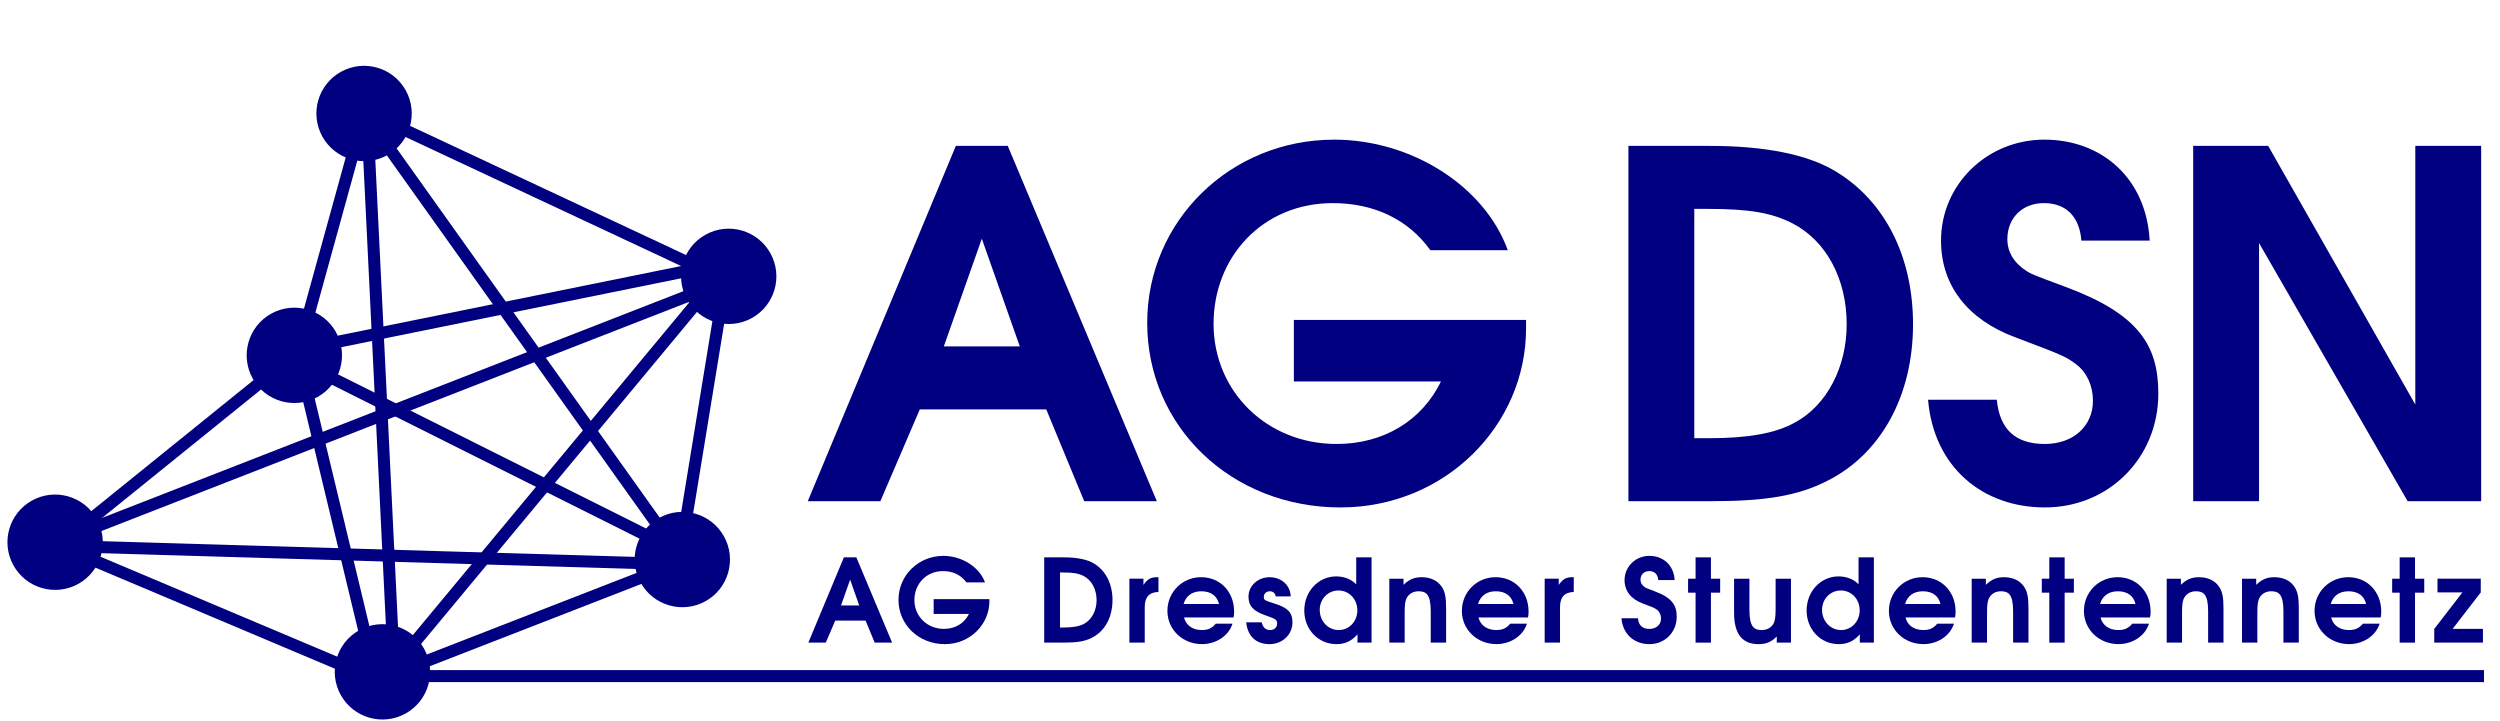 <?xml version="1.0" encoding="UTF-8" standalone="no"?>
<!-- Created with Inkscape (http://www.inkscape.org/) -->

<svg
   xmlns:dc="http://purl.org/dc/elements/1.1/"
   xmlns:cc="http://creativecommons.org/ns#"
   xmlns:rdf="http://www.w3.org/1999/02/22-rdf-syntax-ns#"
   xmlns:svg="http://www.w3.org/2000/svg"
   xmlns="http://www.w3.org/2000/svg"
   xmlns:sodipodi="http://sodipodi.sourceforge.net/DTD/sodipodi-0.dtd"
   xmlns:inkscape="http://www.inkscape.org/namespaces/inkscape"
   id="svg2"
   version="1.1"
   inkscape:version="0.92.2 5c3e80d, 2017-08-06"
   width="277.333"
   height="80"
   xml:space="preserve"
   sodipodi:docname="agdsn_logo_navy.svg"
   inkscape:export-filename="/home/shreyder/agdsn/corporate-design/agdsn_logo_navy.png"
   inkscape:export-xdpi="300"
   inkscape:export-ydpi="300"><defs
     id="defs6" /><sodipodi:namedview
     pagecolor="#ffffff"
     bordercolor="#666666"
     borderopacity="1"
     objecttolerance="10"
     gridtolerance="10"
     guidetolerance="10"
     inkscape:pageopacity="0"
     inkscape:pageshadow="2"
     inkscape:window-width="1890"
     inkscape:window-height="1171"
     id="namedview4"
     showgrid="false"
     showguides="true"
     inkscape:guide-bbox="true"
     inkscape:zoom="2.9615384"
     inkscape:cx="73.531286"
     inkscape:cy="14.518119"
     inkscape:window-x="30"
     inkscape:window-y="0"
     inkscape:window-maximized="1"
     inkscape:current-layer="g10"><inkscape:grid
       type="xygrid"
       id="grid3212"
       empspacing="5"
       visible="true"
       enabled="true"
       snapvisiblegridlinesonly="true"
       originx="0"
       originy="0"
       spacingx="1.067"
       spacingy="1.067" /></sodipodi:namedview><g
     id="g10"
     inkscape:groupmode="layer"
     inkscape:label="agdsn_logo"
     transform="matrix(1.25,0,0,-1.25,0,80)"><g
       id="g3184"><path
         d="m 24.071,36.165 c 2.043,1.132 4.618,0.393 5.751,-1.651 1.132,-2.043 0.395,-4.618 -1.649,-5.75 -2.044,-1.132 -4.618,-0.393 -5.751,1.651 -1.132,2.044 -0.395,4.618 1.649,5.75"
         style="fill:#000080;fill-opacity:1;fill-rule:nonzero;stroke:none;stroke-width:1.067"
         id="path62"
         inkscape:connector-curvature="0" /><path
         d="m 30.259,57.629 c 2.044,1.132 4.618,0.393 5.751,-1.651 1.132,-2.044 0.394,-4.618 -1.649,-5.75 -2.044,-1.132 -4.618,-0.393 -5.751,1.651 -1.133,2.044 -0.395,4.618 1.649,5.75"
         style="fill:#000080;fill-opacity:1;fill-rule:nonzero;stroke:none;stroke-width:1.067"
         id="path64"
         inkscape:connector-curvature="0" /><path
         d="M 2.84,19.58 C 4.883,20.712 7.458,19.973 8.591,17.929 9.724,15.885 8.985,13.311 6.942,12.179 4.898,11.047 2.324,11.786 1.191,13.83 0.058,15.873 0.796,18.448 2.84,19.58"
         style="fill:#000080;fill-opacity:1;fill-rule:nonzero;stroke:none;stroke-width:1.067"
         id="path66"
         inkscape:connector-curvature="0" /><path
         d="m 62.62,43.176 c 2.043,1.132 4.618,0.393 5.751,-1.651 1.133,-2.044 0.395,-4.618 -1.649,-5.75 -2.043,-1.132 -4.618,-0.393 -5.751,1.651 -1.133,2.044 -0.395,4.618 1.649,5.75"
         style="fill:#000080;fill-opacity:1;fill-rule:nonzero;stroke:none;stroke-width:1.067"
         id="path68"
         inkscape:connector-curvature="0" /><path
         d="m 31.888,8.076 c 2.043,1.132 4.618,0.393 5.751,-1.651 1.133,-2.044 0.395,-4.618 -1.649,-5.75 -2.044,-1.132 -4.618,-0.392 -5.751,1.651 -1.133,2.044 -0.395,4.618 1.649,5.75"
         style="fill:#000080;fill-opacity:1;fill-rule:nonzero;stroke:none;stroke-width:1.067"
         id="path70"
         inkscape:connector-curvature="0" /><path
         d="m 58.503,18.043 c 2.044,1.132 4.618,0.393 5.751,-1.651 1.132,-2.044 0.395,-4.618 -1.649,-5.75 -2.043,-1.132 -4.618,-0.393 -5.751,1.651 -1.132,2.044 -0.395,4.618 1.649,5.75"
         style="fill:#000080;fill-opacity:1;fill-rule:nonzero;stroke:none;stroke-width:1.067"
         id="path72"
         inkscape:connector-curvature="0" /><path
         d="M 32.734,53.955 64.746,38.969"
         style="fill:none;stroke:#000080;stroke-width:1.067;stroke-linecap:butt;stroke-linejoin:miter;stroke-miterlimit:3.864;stroke-dasharray:none;stroke-opacity:1"
         id="path74"
         inkscape:connector-curvature="0" /><path
         d="M 64.33,38.969 60.437,15.158"
         style="fill:none;stroke:#000080;stroke-width:1.067;stroke-linecap:butt;stroke-linejoin:miter;stroke-miterlimit:3.864;stroke-dasharray:none;stroke-opacity:1"
         id="path76"
         inkscape:connector-curvature="0" /><path
         d="M 60.563,14.168 33.862,3.783"
         style="fill:none;stroke:#000080;stroke-width:1.067;stroke-linecap:butt;stroke-linejoin:miter;stroke-miterlimit:3.864;stroke-dasharray:none;stroke-opacity:1"
         id="path78"
         inkscape:connector-curvature="0" /><path
         d="M 33.083,4.9 26.642,31.707"
         style="fill:none;stroke:#000080;stroke-width:1.067;stroke-linecap:butt;stroke-linejoin:miter;stroke-miterlimit:3.864;stroke-dasharray:none;stroke-opacity:1"
         id="path80"
         inkscape:connector-curvature="0" /><path
         d="M 26.07,32.465 5.18,15.59"
         style="fill:none;stroke:#000080;stroke-width:1.067;stroke-linecap:butt;stroke-linejoin:miter;stroke-miterlimit:3.864;stroke-dasharray:none;stroke-opacity:1"
         id="path82"
         inkscape:connector-curvature="0" /><path
         d="M 5.18,15.59 33.083,3.812"
         style="fill:none;stroke:#000080;stroke-width:1.067;stroke-linecap:butt;stroke-linejoin:miter;stroke-miterlimit:3.864;stroke-dasharray:none;stroke-opacity:1"
         id="path84"
         inkscape:connector-curvature="0" /><path
         d="M 33.083,2.526 64.746,40.634"
         style="fill:none;stroke:#000080;stroke-width:1.067;stroke-linecap:butt;stroke-linejoin:miter;stroke-miterlimit:3.864;stroke-dasharray:none;stroke-opacity:1"
         id="path86"
         inkscape:connector-curvature="0" /><path
         d="m 64.33,40.634 -37.688,-7.642"
         style="fill:none;stroke:#000080;stroke-width:1.067;stroke-linecap:butt;stroke-linejoin:miter;stroke-miterlimit:3.864;stroke-dasharray:none;stroke-opacity:1"
         id="path88"
         inkscape:connector-curvature="0" /><path
         d="M 25.999,31.064 32.318,53.955"
         style="fill:none;stroke:#000080;stroke-width:1.067;stroke-linecap:butt;stroke-linejoin:miter;stroke-miterlimit:3.864;stroke-dasharray:none;stroke-opacity:1"
         id="path90"
         inkscape:connector-curvature="0" /><path
         d="M 32.318,53.955 60.854,13.909"
         style="fill:none;stroke:#000080;stroke-width:1.067;stroke-linecap:butt;stroke-linejoin:miter;stroke-miterlimit:3.864;stroke-dasharray:none;stroke-opacity:1"
         id="path92"
         inkscape:connector-curvature="0" /><path
         d="M 60.854,13.909 5.104,15.553"
         style="fill:none;stroke:#000080;stroke-width:1.067;stroke-linecap:butt;stroke-linejoin:miter;stroke-miterlimit:3.864;stroke-dasharray:none;stroke-opacity:1"
         id="path94"
         inkscape:connector-curvature="0" /><path
         d="M 26.197,32.082 60.021,15.158"
         style="fill:none;stroke:#000080;stroke-width:1.067;stroke-linecap:butt;stroke-linejoin:miter;stroke-miterlimit:3.864;stroke-dasharray:none;stroke-opacity:1"
         id="path96"
         inkscape:connector-curvature="0" /><path
         d="M 4.836,15.821 65.86,39.619"
         style="fill:none;stroke:#000080;stroke-width:1.067;stroke-linecap:butt;stroke-linejoin:miter;stroke-miterlimit:3.864;stroke-dasharray:none;stroke-opacity:1"
         id="path98"
         inkscape:connector-curvature="0" /><path
         d="M 35.011,3.812 32.638,52.593"
         style="fill:none;stroke:#000080;stroke-width:1.067;stroke-linecap:butt;stroke-linejoin:miter;stroke-miterlimit:3.864;stroke-dasharray:none;stroke-opacity:1"
         id="path100"
         inkscape:connector-curvature="0" /><g
         aria-label="AG DSN"
         transform="scale(1,-1)"
         style="font-style:normal;font-variant:normal;font-weight:normal;font-stretch:normal;font-size:12.8px;line-height:0%;font-family:FontAwesome;-inkscape-font-specification:FontAwesome;text-align:center;letter-spacing:0px;word-spacing:0px;text-anchor:middle;fill:#000080;fill-opacity:1;stroke:none;stroke-width:1.067"
         id="text3091"><path
           d="M 102.663,-19.521 89.436,-51.052 h -4.608 l -13.141,31.531 h 6.443 l 3.499,-8.149 h 11.221 l 3.371,8.149 z M 90.503,-33.26 h -6.741 l 3.371,-9.557 z"
           style="font-style:normal;font-variant:normal;font-weight:bold;font-stretch:normal;font-size:42.667px;line-height:1.25;font-family:'TeX Gyre Adventor';-inkscape-font-specification:'TeX Gyre Adventor Bold';letter-spacing:-0.939;fill:#000080;fill-opacity:1;stroke-width:1.067"
           id="path843" /><path
           d="m 135.434,-34.839 v -0.768 h -20.608 v 5.461 h 13.056 c -1.707,3.499 -5.12,5.547 -9.259,5.547 -6.187,0 -10.923,-4.651 -10.923,-10.667 0,-5.931 4.352,-10.709 10.581,-10.709 3.669,0 6.699,1.451 8.661,4.181 h 6.869 c -2.048,-5.675 -8.533,-9.813 -15.403,-9.813 -9.216,0 -16.597,7.211 -16.597,16.256 0,9.216 7.467,16.384 17.152,16.384 9.301,0 16.469,-7.296 16.469,-15.872 z"
           style="font-style:normal;font-variant:normal;font-weight:bold;font-stretch:normal;font-size:42.667px;line-height:1.25;font-family:'TeX Gyre Adventor';-inkscape-font-specification:'TeX Gyre Adventor Bold';letter-spacing:-0.939;fill:#000080;fill-opacity:1;stroke-width:1.067"
           id="path845" /><path
           d="m 169.775,-35.223 c 0,-5.973 -2.475,-10.923 -6.869,-13.568 -2.475,-1.493 -6.229,-2.261 -11.179,-2.261 h -7.211 v 31.531 h 7.339 c 4.779,0 7.637,-0.469 10.197,-1.749 4.864,-2.389 7.723,-7.595 7.723,-13.952 z m -5.888,0 c 0,3.797 -1.749,7.168 -4.565,8.704 -1.749,0.981 -4.181,1.408 -7.68,1.408 h -1.28 v -20.352 h 1.152 c 3.712,0 5.717,0.341 7.552,1.28 2.987,1.536 4.821,4.907 4.821,8.96 z"
           style="font-style:normal;font-variant:normal;font-weight:bold;font-stretch:normal;font-size:42.667px;line-height:1.25;font-family:'TeX Gyre Adventor';-inkscape-font-specification:'TeX Gyre Adventor Bold';letter-spacing:-0.939;fill:#000080;fill-opacity:1;stroke-width:1.067"
           id="path847" /><path
           d="m 191.543,-29.079 c 0,-4.267 -1.749,-7.04 -8.149,-9.429 -2.987,-1.109 -3.072,-1.152 -3.499,-1.408 -1.152,-0.725 -1.749,-1.707 -1.749,-2.859 0,-1.877 1.323,-3.2 3.243,-3.2 1.963,0 3.157,1.195 3.328,3.328 h 6.059 c -0.299,-5.547 -4.267,-8.96 -9.344,-8.96 -5.077,0 -9.173,3.968 -9.173,8.96 0,3.968 2.347,6.997 6.571,8.576 4.181,1.579 4.523,1.707 5.461,2.432 0.939,0.725 1.451,1.92 1.451,3.2 0,2.261 -1.749,3.84 -4.267,3.84 -2.603,0 -4.011,-1.28 -4.267,-3.925 h -6.101 c 0.512,5.973 4.821,9.557 10.368,9.557 5.675,0 10.069,-4.395 10.069,-10.112 z"
           style="font-style:normal;font-variant:normal;font-weight:bold;font-stretch:normal;font-size:42.667px;line-height:1.25;font-family:'TeX Gyre Adventor';-inkscape-font-specification:'TeX Gyre Adventor Bold';letter-spacing:-0.939;fill:#000080;fill-opacity:1;stroke-width:1.067"
           id="path849" /><path
           d="m 220.195,-19.521 v -31.531 h -5.845 v 22.955 l -13.056,-22.955 h -6.656 v 31.531 h 5.845 v -22.912 l 13.184,22.912 z"
           style="font-style:normal;font-variant:normal;font-weight:bold;font-stretch:normal;font-size:42.667px;line-height:1.25;font-family:'TeX Gyre Adventor';-inkscape-font-specification:'TeX Gyre Adventor Bold';letter-spacing:-0.939;fill:#000080;fill-opacity:1;stroke-width:1.067"
           id="path851" /></g><g
         aria-label="AG Dresdner Studentennetz"
         transform="scale(1,-1)"
         style="font-style:normal;font-variant:normal;font-weight:normal;font-stretch:normal;font-size:12.8px;line-height:0%;font-family:FontAwesome;-inkscape-font-specification:FontAwesome;text-align:center;letter-spacing:0px;word-spacing:0px;text-anchor:middle;fill:#000080;fill-opacity:1;stroke:none;stroke-width:1.067"
         id="text3101"><path
           d="m 79.172,-6.969 -3.174,-7.567 h -1.106 l -3.154,7.567 h 1.546 l 0.84,-1.956 h 2.693 l 0.809,1.956 z m -2.918,-3.297 h -1.618 l 0.809,-2.294 z"
           style="font-style:normal;font-variant:normal;font-weight:bold;font-stretch:normal;font-size:10.24px;line-height:1.25;font-family:'TeX Gyre Adventor';-inkscape-font-specification:'TeX Gyre Adventor Bold';text-align:start;letter-spacing:0.543;text-anchor:start;fill:#000080;fill-opacity:1;stroke-width:1.067"
           id="path854" /><path
           d="m 87.805,-10.645 v -0.184 h -4.946 v 1.311 h 3.133 c -0.41,0.84 -1.229,1.331 -2.222,1.331 -1.485,0 -2.621,-1.116 -2.621,-2.56 0,-1.423 1.044,-2.57 2.54,-2.57 0.881,0 1.608,0.348 2.079,1.004 h 1.649 c -0.492,-1.362 -2.048,-2.355 -3.697,-2.355 -2.212,0 -3.983,1.731 -3.983,3.901 0,2.212 1.792,3.932 4.116,3.932 2.232,0 3.953,-1.751 3.953,-3.809 z"
           style="font-style:normal;font-variant:normal;font-weight:bold;font-stretch:normal;font-size:10.24px;line-height:1.25;font-family:'TeX Gyre Adventor';-inkscape-font-specification:'TeX Gyre Adventor Bold';text-align:start;letter-spacing:0.543;text-anchor:start;fill:#000080;fill-opacity:1;stroke-width:1.067"
           id="path856" /><path
           d="m 98.732,-10.738 c 0,-1.434 -0.594,-2.621 -1.649,-3.256 -0.594,-0.358 -1.495,-0.543 -2.683,-0.543 h -1.731 v 7.567 h 1.761 c 1.147,0 1.833,-0.113 2.447,-0.42 1.167,-0.573 1.853,-1.823 1.853,-3.348 z m -1.413,0 c 0,0.911 -0.42,1.72 -1.096,2.089 -0.42,0.236 -1.004,0.338 -1.843,0.338 h -0.307 v -4.884 h 0.276 c 0.891,0 1.372,0.082 1.812,0.307 0.717,0.369 1.157,1.178 1.157,2.15 z"
           style="font-style:normal;font-variant:normal;font-weight:bold;font-stretch:normal;font-size:10.24px;line-height:1.25;font-family:'TeX Gyre Adventor';-inkscape-font-specification:'TeX Gyre Adventor Bold';text-align:start;letter-spacing:0.543;text-anchor:start;fill:#000080;fill-opacity:1;stroke-width:1.067"
           id="path858" /><path
           d="m 102.809,-11.465 v -1.311 h -0.102 c -0.584,0 -0.87,0.164 -1.229,0.686 v -0.553 h -1.249 v 5.673 h 1.362 v -3.154 c 0,-0.881 0.399,-1.321 1.219,-1.341 z"
           style="font-style:normal;font-variant:normal;font-weight:bold;font-stretch:normal;font-size:10.24px;line-height:1.25;font-family:'TeX Gyre Adventor';-inkscape-font-specification:'TeX Gyre Adventor Bold';text-align:start;letter-spacing:0.543;text-anchor:start;fill:#000080;fill-opacity:1;stroke-width:1.067"
           id="path860" /><path
           d="m 109.524,-9.724 c 0,-1.761 -1.239,-3.052 -2.929,-3.052 -1.669,0 -2.99,1.321 -2.99,2.99 0,1.659 1.341,2.949 3.072,2.949 1.147,0 2.324,-0.645 2.703,-1.812 h -1.485 c -0.348,0.41 -0.686,0.563 -1.249,0.563 -0.809,0 -1.403,-0.43 -1.567,-1.116 h 4.393 c 0.041,-0.195 0.051,-0.317 0.051,-0.522 z m -1.341,-0.676 h -3.144 c 0.215,-0.727 0.768,-1.126 1.577,-1.126 0.84,0 1.393,0.399 1.567,1.126 z"
           style="font-style:normal;font-variant:normal;font-weight:bold;font-stretch:normal;font-size:10.24px;line-height:1.25;font-family:'TeX Gyre Adventor';-inkscape-font-specification:'TeX Gyre Adventor Bold';text-align:start;letter-spacing:0.543;text-anchor:start;fill:#000080;fill-opacity:1;stroke-width:1.067"
           id="path862" /><path
           d="m 114.702,-8.771 c 0,-0.84 -0.389,-1.29 -1.577,-1.659 -0.932,-0.297 -0.963,-0.317 -0.963,-0.614 0,-0.276 0.225,-0.481 0.522,-0.481 0.287,0 0.471,0.154 0.532,0.451 h 1.331 c -0.051,-1.065 -0.901,-1.7 -1.864,-1.7 -1.055,0 -1.884,0.758 -1.884,1.731 0,0.829 0.451,1.3 1.577,1.679 0.911,0.307 0.963,0.399 0.963,0.727 0,0.317 -0.266,0.553 -0.614,0.553 -0.399,0 -0.625,-0.205 -0.758,-0.686 h -1.372 c 0.143,1.321 0.952,1.935 2.079,1.935 1.137,0 2.028,-0.85 2.028,-1.935 z"
           style="font-style:normal;font-variant:normal;font-weight:bold;font-stretch:normal;font-size:10.24px;line-height:1.25;font-family:'TeX Gyre Adventor';-inkscape-font-specification:'TeX Gyre Adventor Bold';text-align:start;letter-spacing:0.543;text-anchor:start;fill:#000080;fill-opacity:1;stroke-width:1.067"
           id="path864" /><path
           d="m 121.721,-6.969 v -7.567 h -1.362 v 2.396 c -0.399,-0.44 -1.055,-0.707 -1.772,-0.707 -1.587,0 -2.836,1.331 -2.836,3.031 0,1.679 1.239,2.98 2.847,2.98 0.768,0 1.331,-0.256 1.874,-0.87 v 0.737 z m -1.26,-2.867 c 0,0.983 -0.727,1.751 -1.649,1.751 -0.952,0 -1.69,-0.788 -1.69,-1.792 0,-0.963 0.727,-1.72 1.659,-1.72 0.952,0 1.679,0.768 1.679,1.761 z"
           style="font-style:normal;font-variant:normal;font-weight:bold;font-stretch:normal;font-size:10.24px;line-height:1.25;font-family:'TeX Gyre Adventor';-inkscape-font-specification:'TeX Gyre Adventor Bold';text-align:start;letter-spacing:0.543;text-anchor:start;fill:#000080;fill-opacity:1;stroke-width:1.067"
           id="path866" /><path
           d="m 128.337,-6.969 v -3.041 c 0,-1.014 -0.102,-1.505 -0.41,-1.946 -0.369,-0.532 -0.983,-0.819 -1.772,-0.819 -0.645,0 -1.096,0.195 -1.597,0.676 v -0.543 h -1.26 v 5.673 h 1.362 v -2.673 c 0,-0.758 0.051,-1.085 0.225,-1.362 0.215,-0.338 0.573,-0.522 1.004,-0.522 0.676,0 1.085,0.266 1.085,1.782 v 2.775 z"
           style="font-style:normal;font-variant:normal;font-weight:bold;font-stretch:normal;font-size:10.24px;line-height:1.25;font-family:'TeX Gyre Adventor';-inkscape-font-specification:'TeX Gyre Adventor Bold';text-align:start;letter-spacing:0.543;text-anchor:start;fill:#000080;fill-opacity:1;stroke-width:1.067"
           id="path868" /><path
           d="m 135.655,-9.724 c 0,-1.761 -1.239,-3.052 -2.929,-3.052 -1.669,0 -2.99,1.321 -2.99,2.99 0,1.659 1.341,2.949 3.072,2.949 1.147,0 2.324,-0.645 2.703,-1.812 h -1.485 c -0.348,0.41 -0.686,0.563 -1.249,0.563 -0.809,0 -1.403,-0.43 -1.567,-1.116 h 4.393 c 0.041,-0.195 0.051,-0.317 0.051,-0.522 z m -1.341,-0.676 h -3.144 c 0.215,-0.727 0.768,-1.126 1.577,-1.126 0.84,0 1.393,0.399 1.567,1.126 z"
           style="font-style:normal;font-variant:normal;font-weight:bold;font-stretch:normal;font-size:10.24px;line-height:1.25;font-family:'TeX Gyre Adventor';-inkscape-font-specification:'TeX Gyre Adventor Bold';text-align:start;letter-spacing:0.543;text-anchor:start;fill:#000080;fill-opacity:1;stroke-width:1.067"
           id="path870" /><path
           d="m 139.665,-11.465 v -1.311 h -0.102 c -0.584,0 -0.87,0.164 -1.229,0.686 v -0.553 h -1.249 v 5.673 h 1.362 v -3.154 c 0,-0.881 0.399,-1.321 1.219,-1.341 z"
           style="font-style:normal;font-variant:normal;font-weight:bold;font-stretch:normal;font-size:10.24px;line-height:1.25;font-family:'TeX Gyre Adventor';-inkscape-font-specification:'TeX Gyre Adventor Bold';text-align:start;letter-spacing:0.543;text-anchor:start;fill:#000080;fill-opacity:1;stroke-width:1.067"
           id="path872" /><path
           d="m 148.804,-9.263 c 0,-1.024 -0.42,-1.69 -1.956,-2.263 -0.717,-0.266 -0.737,-0.276 -0.84,-0.338 -0.276,-0.174 -0.42,-0.41 -0.42,-0.686 0,-0.451 0.317,-0.768 0.778,-0.768 0.471,0 0.758,0.287 0.799,0.799 h 1.454 c -0.072,-1.331 -1.024,-2.15 -2.243,-2.15 -1.219,0 -2.202,0.952 -2.202,2.15 0,0.952 0.563,1.679 1.577,2.058 1.004,0.379 1.085,0.41 1.311,0.584 0.225,0.174 0.348,0.461 0.348,0.768 0,0.543 -0.42,0.922 -1.024,0.922 -0.625,0 -0.963,-0.307 -1.024,-0.942 h -1.464 c 0.123,1.434 1.157,2.294 2.488,2.294 1.362,0 2.417,-1.055 2.417,-2.427 z"
           style="font-style:normal;font-variant:normal;font-weight:bold;font-stretch:normal;font-size:10.24px;line-height:1.25;font-family:'TeX Gyre Adventor';-inkscape-font-specification:'TeX Gyre Adventor Bold';text-align:start;letter-spacing:0.543;text-anchor:start;fill:#000080;fill-opacity:1;stroke-width:1.067"
           id="path874" /><path
           d="m 152.658,-11.403 v -1.239 h -0.819 v -1.894 h -1.362 v 1.894 h -0.666 v 1.239 h 0.666 v 4.434 h 1.362 v -4.434 z"
           style="font-style:normal;font-variant:normal;font-weight:bold;font-stretch:normal;font-size:10.24px;line-height:1.25;font-family:'TeX Gyre Adventor';-inkscape-font-specification:'TeX Gyre Adventor Bold';text-align:start;letter-spacing:0.543;text-anchor:start;fill:#000080;fill-opacity:1;stroke-width:1.067"
           id="path876" /><path
           d="m 158.942,-6.969 v -5.673 h -1.362 v 2.673 c 0,0.758 -0.061,1.106 -0.215,1.362 -0.205,0.328 -0.573,0.522 -1.034,0.522 -0.655,0 -1.075,-0.276 -1.075,-1.782 v -2.775 h -1.362 v 3.041 c 0,1.997 0.84,2.765 2.161,2.765 0.686,0 1.116,-0.174 1.628,-0.676 v 0.543 z"
           style="font-style:normal;font-variant:normal;font-weight:bold;font-stretch:normal;font-size:10.24px;line-height:1.25;font-family:'TeX Gyre Adventor';-inkscape-font-specification:'TeX Gyre Adventor Bold';text-align:start;letter-spacing:0.543;text-anchor:start;fill:#000080;fill-opacity:1;stroke-width:1.067"
           id="path878" /><path
           d="m 166.301,-6.969 v -7.567 h -1.362 v 2.396 c -0.399,-0.44 -1.055,-0.707 -1.772,-0.707 -1.587,0 -2.836,1.331 -2.836,3.031 0,1.679 1.239,2.98 2.847,2.98 0.768,0 1.331,-0.256 1.874,-0.87 v 0.737 z m -1.26,-2.867 c 0,0.983 -0.727,1.751 -1.649,1.751 -0.952,0 -1.69,-0.788 -1.69,-1.792 0,-0.963 0.727,-1.72 1.659,-1.72 0.952,0 1.679,0.768 1.679,1.761 z"
           style="font-style:normal;font-variant:normal;font-weight:bold;font-stretch:normal;font-size:10.24px;line-height:1.25;font-family:'TeX Gyre Adventor';-inkscape-font-specification:'TeX Gyre Adventor Bold';text-align:start;letter-spacing:0.543;text-anchor:start;fill:#000080;fill-opacity:1;stroke-width:1.067"
           id="path880" /><path
           d="m 173.552,-9.724 c 0,-1.761 -1.239,-3.052 -2.929,-3.052 -1.669,0 -2.99,1.321 -2.99,2.99 0,1.659 1.341,2.949 3.072,2.949 1.147,0 2.324,-0.645 2.703,-1.812 h -1.485 c -0.348,0.41 -0.686,0.563 -1.249,0.563 -0.809,0 -1.403,-0.43 -1.567,-1.116 h 4.393 c 0.041,-0.195 0.051,-0.317 0.051,-0.522 z m -1.341,-0.676 h -3.144 c 0.215,-0.727 0.768,-1.126 1.577,-1.126 0.84,0 1.393,0.399 1.567,1.126 z"
           style="font-style:normal;font-variant:normal;font-weight:bold;font-stretch:normal;font-size:10.24px;line-height:1.25;font-family:'TeX Gyre Adventor';-inkscape-font-specification:'TeX Gyre Adventor Bold';text-align:start;letter-spacing:0.543;text-anchor:start;fill:#000080;fill-opacity:1;stroke-width:1.067"
           id="path882" /><path
           d="m 180.02,-6.969 v -3.041 c 0,-1.014 -0.102,-1.505 -0.41,-1.946 -0.369,-0.532 -0.983,-0.819 -1.772,-0.819 -0.645,0 -1.096,0.195 -1.597,0.676 v -0.543 h -1.26 v 5.673 h 1.362 v -2.673 c 0,-0.758 0.051,-1.085 0.225,-1.362 0.215,-0.338 0.573,-0.522 1.004,-0.522 0.676,0 1.085,0.266 1.085,1.782 v 2.775 z"
           style="font-style:normal;font-variant:normal;font-weight:bold;font-stretch:normal;font-size:10.24px;line-height:1.25;font-family:'TeX Gyre Adventor';-inkscape-font-specification:'TeX Gyre Adventor Bold';text-align:start;letter-spacing:0.543;text-anchor:start;fill:#000080;fill-opacity:1;stroke-width:1.067"
           id="path884" /><path
           d="m 184.05,-11.403 v -1.239 h -0.819 v -1.894 h -1.362 v 1.894 h -0.666 v 1.239 h 0.666 v 4.434 h 1.362 v -4.434 z"
           style="font-style:normal;font-variant:normal;font-weight:bold;font-stretch:normal;font-size:10.24px;line-height:1.25;font-family:'TeX Gyre Adventor';-inkscape-font-specification:'TeX Gyre Adventor Bold';text-align:start;letter-spacing:0.543;text-anchor:start;fill:#000080;fill-opacity:1;stroke-width:1.067"
           id="path886" /><path
           d="m 190.86,-9.724 c 0,-1.761 -1.239,-3.052 -2.929,-3.052 -1.669,0 -2.99,1.321 -2.99,2.99 0,1.659 1.341,2.949 3.072,2.949 1.147,0 2.324,-0.645 2.703,-1.812 h -1.485 c -0.348,0.41 -0.686,0.563 -1.249,0.563 -0.809,0 -1.403,-0.43 -1.567,-1.116 h 4.393 c 0.041,-0.195 0.051,-0.317 0.051,-0.522 z m -1.341,-0.676 h -3.144 c 0.215,-0.727 0.768,-1.126 1.577,-1.126 0.84,0 1.393,0.399 1.567,1.126 z"
           style="font-style:normal;font-variant:normal;font-weight:bold;font-stretch:normal;font-size:10.24px;line-height:1.25;font-family:'TeX Gyre Adventor';-inkscape-font-specification:'TeX Gyre Adventor Bold';text-align:start;letter-spacing:0.543;text-anchor:start;fill:#000080;fill-opacity:1;stroke-width:1.067"
           id="path888" /><path
           d="m 197.327,-6.969 v -3.041 c 0,-1.014 -0.102,-1.505 -0.41,-1.946 -0.369,-0.532 -0.983,-0.819 -1.772,-0.819 -0.645,0 -1.096,0.195 -1.597,0.676 v -0.543 h -1.26 v 5.673 h 1.362 v -2.673 c 0,-0.758 0.051,-1.085 0.225,-1.362 0.215,-0.338 0.573,-0.522 1.004,-0.522 0.676,0 1.085,0.266 1.085,1.782 v 2.775 z"
           style="font-style:normal;font-variant:normal;font-weight:bold;font-stretch:normal;font-size:10.24px;line-height:1.25;font-family:'TeX Gyre Adventor';-inkscape-font-specification:'TeX Gyre Adventor Bold';text-align:start;letter-spacing:0.543;text-anchor:start;fill:#000080;fill-opacity:1;stroke-width:1.067"
           id="path890" /><path
           d="m 204.01,-6.969 v -3.041 c 0,-1.014 -0.102,-1.505 -0.41,-1.946 -0.369,-0.532 -0.983,-0.819 -1.772,-0.819 -0.645,0 -1.096,0.195 -1.597,0.676 v -0.543 h -1.26 v 5.673 h 1.362 v -2.673 c 0,-0.758 0.051,-1.085 0.225,-1.362 0.215,-0.338 0.573,-0.522 1.004,-0.522 0.676,0 1.085,0.266 1.085,1.782 v 2.775 z"
           style="font-style:normal;font-variant:normal;font-weight:bold;font-stretch:normal;font-size:10.24px;line-height:1.25;font-family:'TeX Gyre Adventor';-inkscape-font-specification:'TeX Gyre Adventor Bold';text-align:start;letter-spacing:0.543;text-anchor:start;fill:#000080;fill-opacity:1;stroke-width:1.067"
           id="path892" /><path
           d="m 211.327,-9.724 c 0,-1.761 -1.239,-3.052 -2.929,-3.052 -1.669,0 -2.99,1.321 -2.99,2.99 0,1.659 1.341,2.949 3.072,2.949 1.147,0 2.324,-0.645 2.703,-1.812 h -1.485 c -0.348,0.41 -0.686,0.563 -1.249,0.563 -0.809,0 -1.403,-0.43 -1.567,-1.116 h 4.393 c 0.041,-0.195 0.051,-0.317 0.051,-0.522 z m -1.341,-0.676 h -3.144 c 0.215,-0.727 0.768,-1.126 1.577,-1.126 0.84,0 1.393,0.399 1.567,1.126 z"
           style="font-style:normal;font-variant:normal;font-weight:bold;font-stretch:normal;font-size:10.24px;line-height:1.25;font-family:'TeX Gyre Adventor';-inkscape-font-specification:'TeX Gyre Adventor Bold';text-align:start;letter-spacing:0.543;text-anchor:start;fill:#000080;fill-opacity:1;stroke-width:1.067"
           id="path894" /><path
           d="m 215.143,-11.403 v -1.239 h -0.819 v -1.894 h -1.362 v 1.894 h -0.666 v 1.239 h 0.666 v 4.434 h 1.362 v -4.434 z"
           style="font-style:normal;font-variant:normal;font-weight:bold;font-stretch:normal;font-size:10.24px;line-height:1.25;font-family:'TeX Gyre Adventor';-inkscape-font-specification:'TeX Gyre Adventor Bold';text-align:start;letter-spacing:0.543;text-anchor:start;fill:#000080;fill-opacity:1;stroke-width:1.067"
           id="path896" /><path
           d="m 220.352,-6.969 v -1.219 h -2.693 l 2.499,-3.236 v -1.219 h -3.84 v 1.219 h 2.212 l -2.499,3.236 v 1.219 z"
           style="font-style:normal;font-variant:normal;font-weight:bold;font-stretch:normal;font-size:10.24px;line-height:1.25;font-family:'TeX Gyre Adventor';-inkscape-font-specification:'TeX Gyre Adventor Bold';text-align:start;letter-spacing:0.543;text-anchor:start;fill:#000080;fill-opacity:1;stroke-width:1.067"
           id="path898" /></g><g
         id="g3995"
         transform="matrix(1.014,0,0,1.014,-0.48,8.621)"><path
           inkscape:connector-curvature="0"
           id="path14-4"
           style="fill:none;stroke:#000080;stroke-width:1.051;stroke-linecap:butt;stroke-linejoin:miter;stroke-miterlimit:3.864;stroke-dasharray:none;stroke-opacity:1"
           d="M 34.105,-4.559 H 217.874" /></g></g></g></svg>